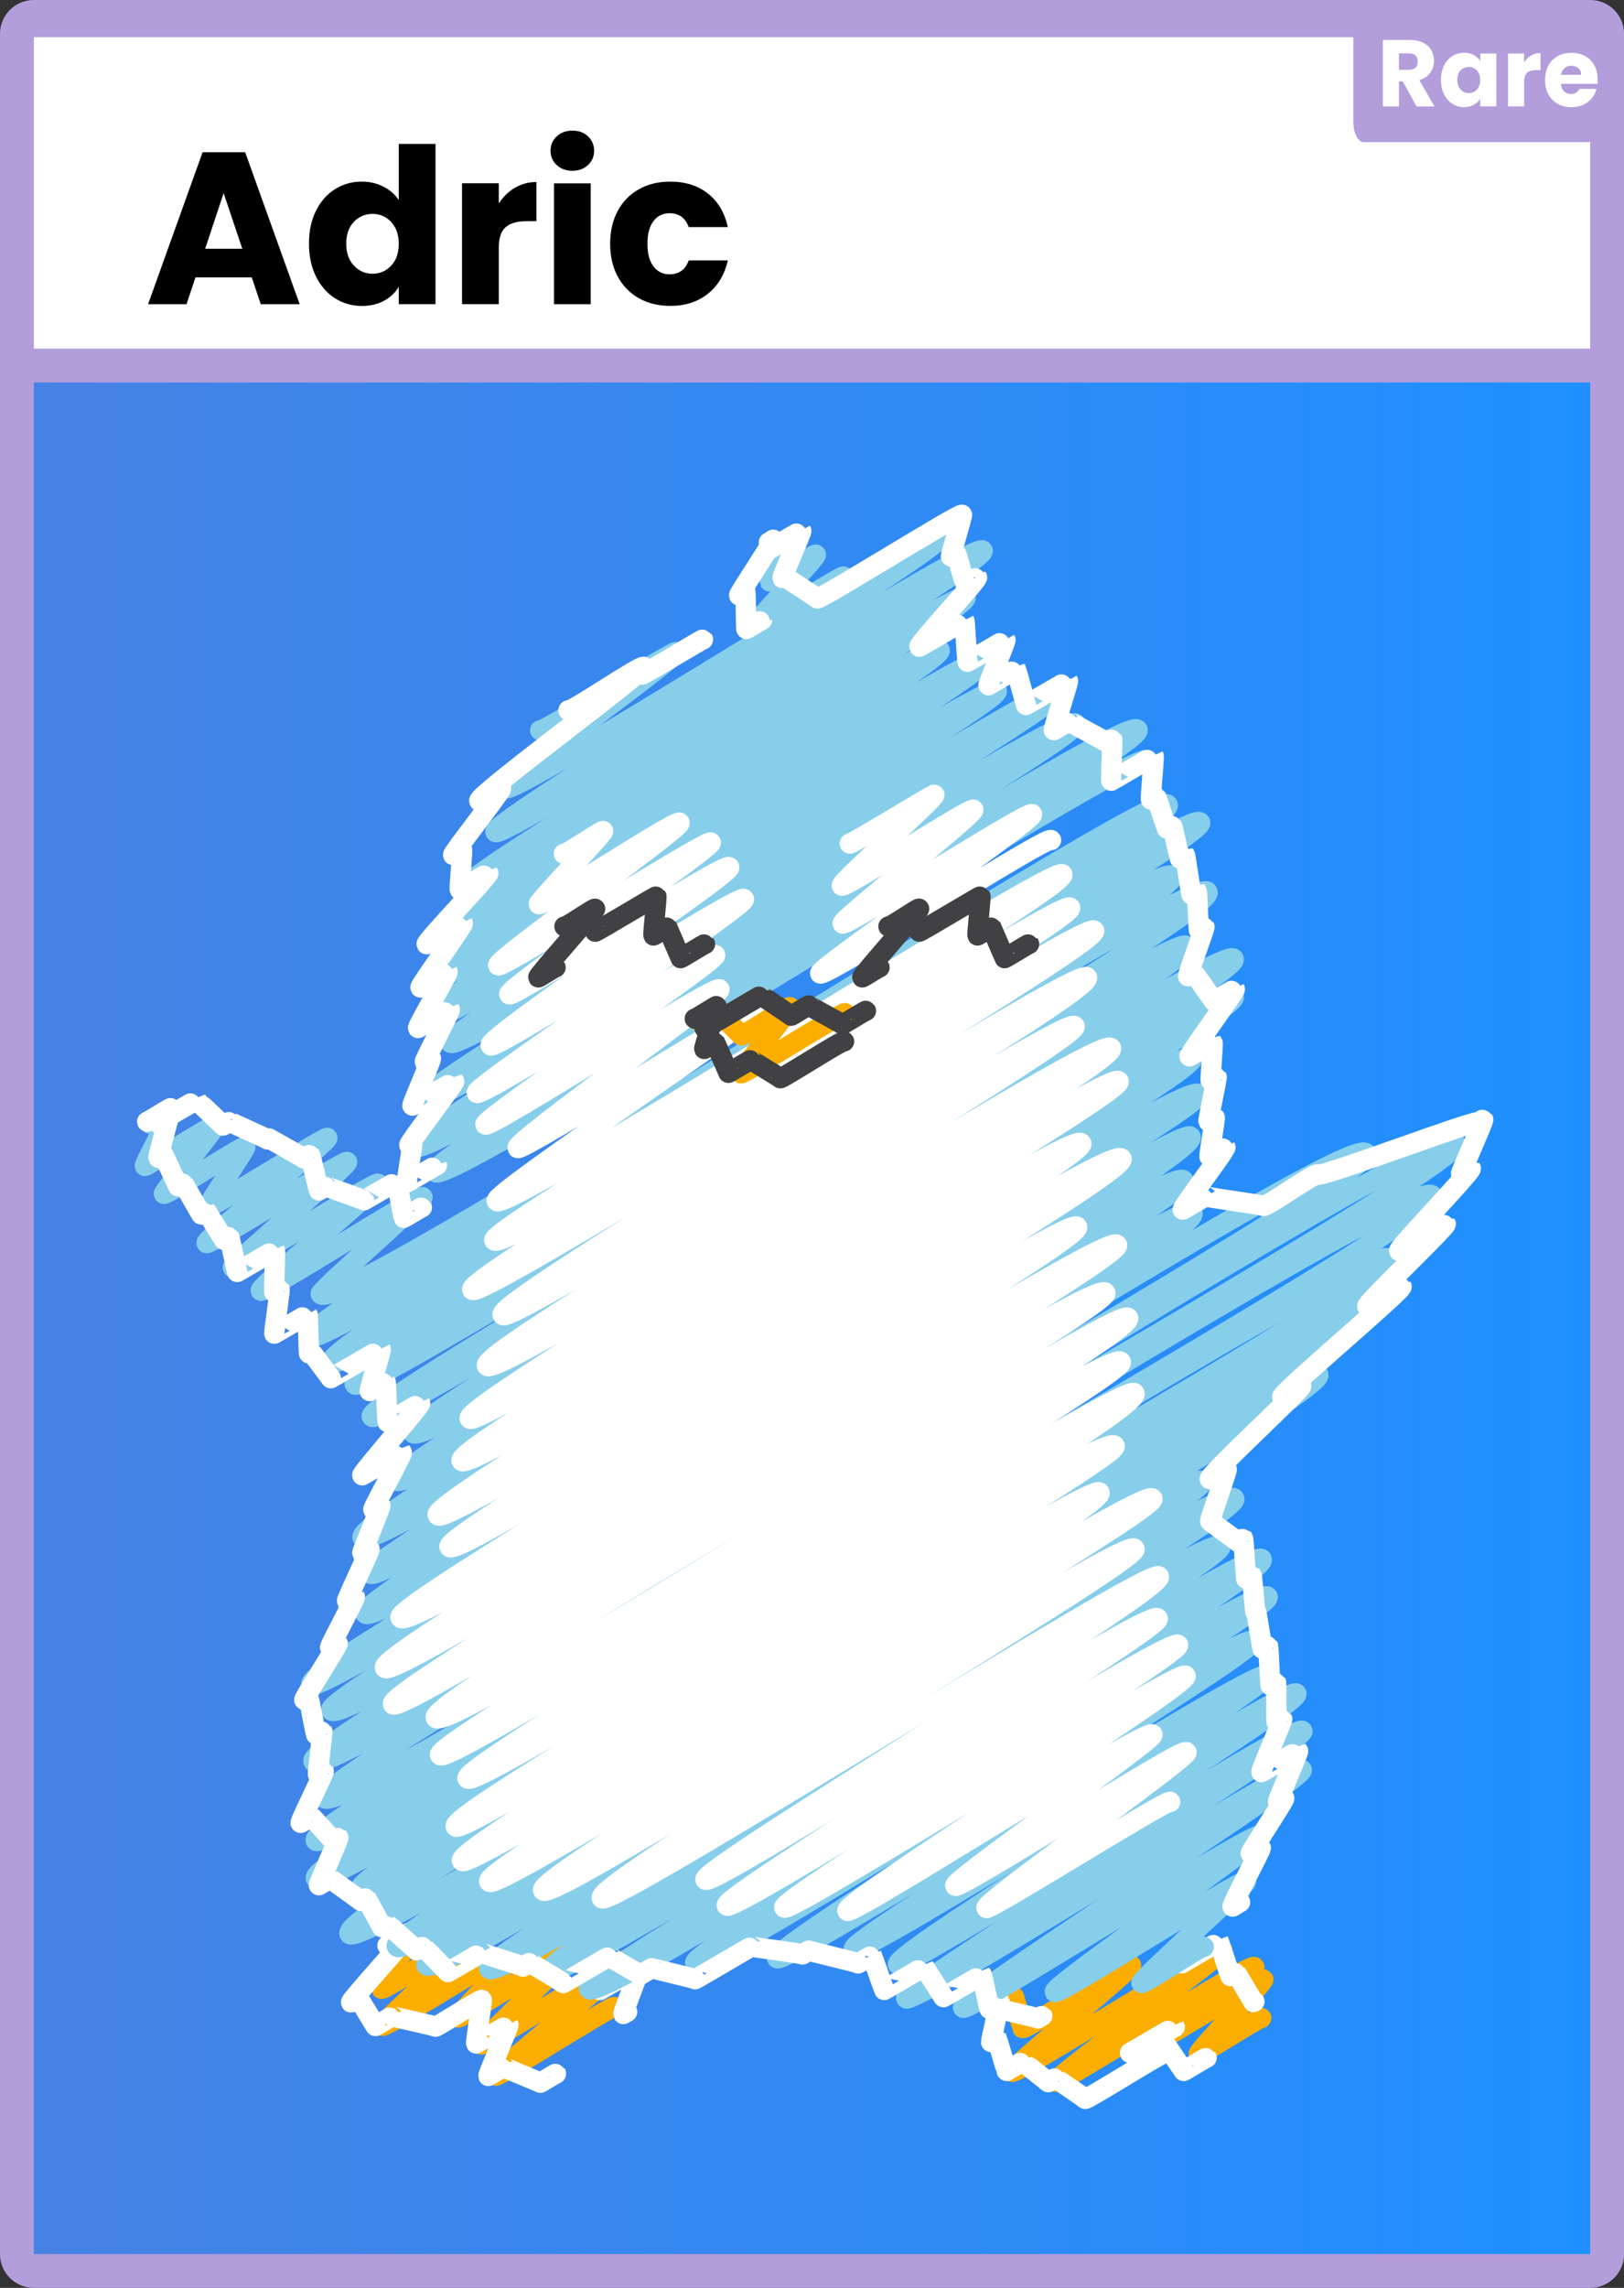 <?xml version="1.0" encoding="UTF-8"?>
<svg id="Outline" xmlns="http://www.w3.org/2000/svg" width="240" height="338" xmlns:xlink="http://www.w3.org/1999/xlink" viewBox="0 0 240 338">
  <rect x="0" y="0" width="240" height="338" fill="#333333" stroke="none"/>
  <defs>
    <style>
      .cls-1 {
        fill: #b39ddb;
      }

      .cls-2 {
        stroke: #fbae00;
      }

      .cls-2, .cls-3, .cls-4, .cls-5, .cls-6 {
        fill: none;
      }

      .cls-2, .cls-4, .cls-5, .cls-6 {
        stroke-linecap: round;
        stroke-linejoin: round;
        stroke-width: 3px;
      }

      .cls-7 {
        fill: #fff;
      }

      .cls-3 {
        stroke: #b39ddb;
        stroke-miterlimit: 10;
        stroke-width: 5px;
      }

      .cls-4 {
        stroke: #87ceeb;
      }

      .cls-5 {
        stroke: #fff;
      }

      .cls-6 {
        stroke: #414042;
      }

      .cls-8 {
        fill: url(#linear-gradient);
      }
    </style>
    <linearGradient id="linear-gradient" x1="5" y1="144.34" x2="235" y2="144.34" gradientTransform="translate(0 338.34) scale(1 -1)" gradientUnits="userSpaceOnUse">
      <stop offset="0" stop-color="#4682e4"/>
      <stop offset="1" stop-color="#1e90ff"/>
    </linearGradient>
  </defs>
  <path class="cls-1" d="M5,0h230.01c2.76,0,5,2.23,5,4.99v328.02c0,2.75-2.24,4.99-5,4.99H5c-2.76,0-5-2.23-5-4.99V4.99C0,2.23,2.24,0,5,0Z"/>
  <rect class="cls-8" x="5" y="55" width="230" height="278"/>
  <rect class="cls-7" x="5" y="5.5" width="230" height="49"/>
  <path class="cls-1" d="M200,5h36v16h-34.47c-.85,0-1.53-1.36-1.53-3.05V5h0Z"/>
  <line class="cls-3" x1="2.5" y1="54" x2="237.5" y2="54"/>
  <g>
    <path d="M37.21,40.98h-8.32l-1.33,3.97h-5.68l8.06-22.46h6.29l8.06,22.46h-5.75l-1.33-3.97ZM35.81,36.75l-2.76-8.22-2.73,8.22h5.49Z"/>
    <path d="M46.69,31.15c.69-1.39,1.62-2.45,2.81-3.2,1.19-.75,2.51-1.12,3.97-1.12,1.16,0,2.23.25,3.19.74.96.49,1.72,1.15,2.27,1.98v-8.29h5.43v23.68h-5.43v-2.56c-.51.85-1.23,1.54-2.17,2.05-.94.51-2.04.77-3.29.77-1.46,0-2.78-.38-3.97-1.14-1.19-.76-2.12-1.83-2.81-3.23-.69-1.4-1.03-3.01-1.03-4.85s.34-3.44,1.03-4.83ZM57.8,32.78c-.75-.79-1.67-1.18-2.75-1.18s-2,.39-2.75,1.17c-.75.78-1.13,1.85-1.13,3.22s.38,2.45,1.13,3.25c.75.8,1.67,1.2,2.75,1.2s1.99-.39,2.75-1.18c.75-.79,1.13-1.87,1.13-3.23s-.38-2.44-1.13-3.23Z"/>
    <path d="M76.1,27.74c.95-.56,2.01-.85,3.17-.85v5.79h-1.49c-1.35,0-2.37.29-3.05.88-.68.59-1.02,1.62-1.02,3.09v8.29h-5.43v-17.86h5.43v2.98c.63-.98,1.43-1.75,2.38-2.32Z"/>
    <path d="M82.27,24.38c-.6-.56-.91-1.26-.91-2.1s.3-1.56.91-2.13c.6-.56,1.38-.85,2.33-.85s1.7.28,2.3.85c.6.57.9,1.28.9,2.13s-.3,1.53-.9,2.1c-.6.57-1.37.85-2.3.85s-1.73-.28-2.33-.85ZM87.3,27.09v17.86h-5.43v-17.86h5.43Z"/>
    <path d="M91.29,31.15c.75-1.39,1.8-2.45,3.14-3.2,1.34-.75,2.88-1.12,4.62-1.12,2.22,0,4.08.59,5.57,1.76,1.49,1.17,2.47,2.83,2.94,4.96h-5.78c-.49-1.36-1.43-2.05-2.83-2.05-.99,0-1.79.39-2.38,1.17-.59.78-.89,1.89-.89,3.34s.3,2.57.89,3.34c.59.78,1.39,1.17,2.38,1.17,1.4,0,2.34-.68,2.83-2.05h5.78c-.47,2.09-1.45,3.73-2.95,4.93-1.5,1.2-3.35,1.79-5.55,1.79-1.74,0-3.28-.37-4.62-1.12s-2.39-1.81-3.14-3.2c-.75-1.39-1.13-3.01-1.13-4.86s.38-3.48,1.13-4.86Z"/>
  </g>
  <g>
    <path class="cls-7" d="M209.34,15.73l-2.03-3.71h-.57v3.71h-2.38V5.9h3.99c.77,0,1.42.14,1.96.41s.95.64,1.21,1.11c.27.47.4,1,.4,1.58,0,.65-.18,1.24-.55,1.75-.37.51-.91.88-1.62,1.09l2.25,3.89h-2.68ZM206.74,10.32h1.47c.44,0,.76-.11.98-.32.22-.21.33-.52.33-.91s-.11-.67-.33-.88c-.22-.21-.54-.32-.98-.32h-1.47v2.44Z"/>
    <path class="cls-7" d="M213.4,9.69c.3-.61.71-1.07,1.23-1.4s1.1-.49,1.74-.49c.55,0,1.03.11,1.44.34s.73.52.95.88v-1.11h2.37v7.81h-2.37v-1.11c-.23.36-.55.66-.97.88s-.89.34-1.44.34c-.63,0-1.2-.17-1.72-.5-.52-.33-.93-.8-1.23-1.41s-.45-1.32-.45-2.12.15-1.51.45-2.11ZM218.26,10.41c-.33-.35-.73-.52-1.2-.52s-.87.17-1.2.51c-.33.34-.49.81-.49,1.41s.17,1.07.49,1.42c.33.35.73.52,1.2.52s.87-.17,1.2-.52c.33-.35.49-.82.49-1.41s-.17-1.07-.49-1.41Z"/>
    <path class="cls-7" d="M226.27,8.2c.42-.25.88-.37,1.39-.37v2.53h-.65c-.59,0-1.04.13-1.33.38-.3.26-.44.71-.44,1.35v3.63h-2.38v-7.81h2.38v1.3c.28-.43.62-.77,1.04-1.02Z"/>
    <path class="cls-7" d="M236.06,12.39h-5.38c.04.49.19.86.47,1.11.27.26.61.39,1.01.39.59,0,1-.25,1.24-.76h2.53c-.13.51-.36.98-.7,1.39-.34.41-.76.73-1.27.97s-1.08.35-1.71.35c-.76,0-1.44-.16-2.03-.49-.59-.33-1.06-.79-1.39-1.4-.33-.61-.5-1.32-.5-2.13s.17-1.52.49-2.13c.33-.61.79-1.07,1.38-1.4s1.27-.49,2.04-.49,1.42.16,2,.48c.58.32,1.04.77,1.37,1.36.33.59.49,1.27.49,2.06,0,.22-.01.46-.04.7ZM233.67,11.06c0-.41-.14-.74-.42-.98s-.62-.36-1.04-.36-.73.12-1.01.35c-.27.23-.44.56-.51.99h2.97Z"/>
  </g>
  <g>
    <g>
      <path class="cls-2" d="M57.58,287.8c.11.2,3.25-2.07,3.33-1.92.09.16-4.65,7.74-4.55,7.91.27.46,13.64-8.5,13.91-8.03.24.41-13.99,13.09-13.75,13.52s20.76-12.54,21-12.12c.16.27-10.01,10.57-9.82,10.89.21.36,16.74-10.33,17.03-9.83.23.39-13.87,13.31-13.59,13.8s21.72-13.23,22.02-12.71-20.2,16.84-19.92,17.33c.25.43,17.31-10.49,17.53-10.12"/>
      <path class="cls-5" d="M88.67,294s5.92-3.44,5.93-3.42c.1.17-2.59,6.77-2.48,6.96.02.03.54-.35.56-.32"/>
      <path class="cls-5" d="M57.26,287.42c.11.2,3.2-2.05,3.29-1.9.14.24-8.82,10.05-8.68,10.3.02.03,1.08-.67,1.1-.64.06.1,2.45,4.02,2.52,4.13,0,.02,2.49-1.47,2.5-1.45.07.12,6.28,1.41,6.36,1.55s6.73-4.15,6.85-3.95c.08.13-.93,6.27-.83,6.43.01.02,4.76-2.78,4.77-2.75.09.16-3.06,7.39-2.97,7.55.01.03,2.26-1.34,2.28-1.31.06.11,5.33,2.21,5.39,2.31.03.05,2.29-1.39,2.32-1.34"/>
    </g>
    <g>
      <path class="cls-2" d="M168.48,302.94c.22.37,18.06-10.79,18.22-10.52.2.34-9.76,10.66-9.55,11.04.14.24,9.1-5.56,9.24-5.33"/>
      <path class="cls-2" d="M147.01,296.66c.05.09,2.82-1.72,2.86-1.65.05.08,1.16,4.5,1.21,4.59.3.52,15.75-9.8,16.06-9.27s-17.91,15.22-17.61,15.75c.38.66,30.75-18.6,31.12-17.96.34.58-25,18.75-24.61,19.43.36.63,28.83-17.79,29.33-16.93"/>
      <path class="cls-5" d="M174.65,290.05s5.49-3.21,5.51-3.18c.05.09,1.6,4.93,1.67,5.06,0,.02.83-.51.84-.49.07.12,2.49,4.22,2.57,4.34,0,.02.13-.1.14-.08"/>
      <path class="cls-5" d="M171.2,302.32s.89-.55.9-.52c.06.1,2.75,4.02,2.82,4.15.02.04,3.37-2.01,3.4-1.96"/>
      <path class="cls-5" d="M167,303.28s6.59-3.85,6.61-3.82"/>
      <path class="cls-5" d="M146.57,296.34s1.12-.68,1.14-.66c.06.11-1.3,5.89-1.24,6,0,.02.84-.52.86-.49.06.11,1.37,4.64,1.44,4.75,0,.02,2.36-1.39,2.37-1.37.05.09,3.71,2.94,3.77,3.04,0,.02,1.05-.65,1.07-.62.06.11,4.32,2.95,4.4,3.09.12.21,11.46-6.91,11.59-6.69"/>
    </g>
    <g>
      <path class="cls-4" d="M22.2,166.01c.05.09,3.09-1.91,3.15-1.82.11.18-4.08,7.83-3.95,8.06.11.19,10.3-6.29,10.45-6.03.17.29-7.77,9.92-7.64,10.15.2.35,11.86-7.29,12.05-6.96.14.24-5.63,8.6-5.49,8.85.24.42,17.42-10.46,17.6-10.16.3.51-18.17,14.98-17.84,15.54.27.47,20.52-12.39,20.76-11.98.29.49-17.11,15.19-16.88,15.6.28.49,21.16-12.87,21.45-12.38.3.52-17.66,15.23-17.33,15.8s23.59-14.36,23.91-13.81c.21.37-15.28,13.9-15.05,14.29,2.2,3.81,123.49-75.19,125.17-72.27,1.94,3.36-128.81,75.32-126.89,78.64,1.64,2.85,129.98-78.99,131.69-76.03,1.59,2.75-130.12,76.39-128.26,79.61,2.01,3.48,122.15-75.14,124.15-71.68s-122.82,71.6-120.81,75.08c1.44,2.49,124.13-75.98,126-72.74,2,3.46-124.99,74.91-123.5,77.5s118.76-72.32,120.38-69.5c2.01,3.48-115.91,69.09-114.28,71.91,1.94,3.35,119.51-73.06,121.27-70.02s-125.41,74.14-123.74,77.04c1.82,3.16,122.11-74.31,123.76-71.45S51.65,223.81,53.58,227.14s120.71-74.07,122.6-70.79c1.53,2.65-123.09,73.46-121.58,76.08,1.87,3.24,120.65-74.07,122.56-70.76,1.54,2.66-125.06,73.45-123.19,76.68s120.47-73.02,121.97-70.42c2.19,3.79-131.68,77.85-129.92,80.9,1.53,2.64,126.88-77.92,128.9-74.42,1.63,2.83-127.56,75.51-125.97,78.26,2.04,3.53,125.51-76.53,127.27-73.48,2.26,3.92-131.87,77.62-129.89,81.06,2.36,4.08,152.97-94.37,155.59-89.83,2.19,3.8-156.14,91.57-154.06,95.17,2.64,4.58,164.6-101.19,167.27-96.57,2.18,3.77-170.6,99.18-168.46,102.89,1.94,3.35,162.43-99.72,165-95.26,2.31,4-167.09,97.21-164.99,100.85,1.94,3.35,156.17-95.59,158.52-91.52,1.94,3.36-154,89.5-151.9,93.12,2.31,4,148.99-91.21,151.24-87.32,1.94,3.36-155.29,89.75-152.88,93.92,1.93,3.34,141.42-85.64,143.15-82.65,1.99,3.45-138.01,81.32-136.17,84.49,1.98,3.43,116.92-72.18,118.95-68.67,1.7,2.94-116.22,68.61-114.58,71.46,1.78,3.09,117.42-72.33,119.39-68.93,1.59,2.75-111.67,66.74-110.11,69.46s106.33-65.33,108.04-62.37c1.32,2.28-100.43,60.05-98.98,62.55,1.57,2.73,103.62-63.26,105.11-60.69,1.69,2.93-100.68,61.28-99.42,63.47,1.61,2.79,98.73-60.63,100.3-57.91,1.18,2.04-85.74,52.13-84.6,54.11s81.2-49.65,82.4-47.57c.98,1.7-71.44,44.86-70.3,46.84.83,1.44,71.21-43.36,72.18-41.68s-61.75,38.8-60.85,40.35,64.49-39.35,65.41-37.76c.98,1.69-59.88,38.27-58.86,40.03.71,1.23,58.84-36.06,59.75-34.5.79,1.36-59.42,37.98-58.55,39.48.78,1.35,57.69-35.09,58.46-33.75.73,1.27-50.79,33.87-50.06,35.14.55.95,43.47-26.64,44.13-25.48.4.69-31.06,22.31-30.57,23.15.41.71,27.85-17.01,28.25-16.31.22.39-15.69,14.56-15.45,14.98.21.36,9.03-5.63,9.21-5.32"/>
      <path class="cls-4" d="M79.84,107.9c.25.43,19.85-11.88,20.03-11.56.44.76-25.72,19.26-25.24,20.1.94,1.62,63.6-38.78,64.49-37.24,1.01,1.75-66.83,42.1-65.9,43.71.85,1.47,71-43.31,72-41.57,1.08,1.87-76.8,47.6-75.86,49.25,1.04,1.8,72.3-44.15,73.34-42.34,1.13,1.95-79.37,48.38-78.06,50.66,1.2,2.08,73.07-44.84,74.22-42.85s-77.36,47.72-76.4,49.38c1.24,2.15,82.2-50.16,83.37-48.13,1.43,2.47-85.04,51.31-83.57,53.86,1.29,2.24,83.97-50.97,85.05-49.1s-81.98,49.84-80.76,51.96c1.33,2.31,89.63-54.39,90.77-52.41,1.34,2.33-96.83,58.76-95.35,61.33,1.32,2.28,95.49-58.64,97.01-56.01,1.31,2.26-98.99,59.62-97.4,62.39s104.81-64.48,106.53-61.51c1.5,2.6-105.37,62.56-103.79,65.31s103.85-63.31,105.31-60.8"/>
      <path class="cls-4" d="M113.95,80.49c.06.11.23-.24.28-.16.06.1-.54,5.46-.48,5.56.15.26,6.68-4.21,6.83-3.94.18.31-9.88,10.85-9.69,11.18.16.27,13.64-8.22,13.79-7.96"/>
      <path class="cls-5" d="M113.73,81.13s4.68-2.73,4.69-2.71c.09.15-2.88,6.81-2.79,6.97.01.02.33-.22.34-.2.09.15,4.74,3.09,4.81,3.21.21.37,21.16-12.74,21.39-12.35.07.13-1.71,6.01-1.63,6.15,0,.02.76-.47.77-.45.06.11,1.28,4.46,1.34,4.56.02.03,1.72-1.04,1.74-1.01.18.31-8.73,9.91-8.53,10.25.02.03,6.65-3.87,6.66-3.85.08.14.4,5.95.47,6.07,0,.03,5.59-3.26,5.6-3.23.09.15-2.58,6.56-2.51,6.69,0,.02,4.06-2.38,4.08-2.35.06.11,1.41,5.15,1.47,5.27,0,.03,6.19-3.6,6.2-3.58.1.17-2.18,7.13-2.09,7.3,0,.02,2.25-1.32,2.26-1.3.09.16,5.5,2.97,5.58,3.1,0,.02.77-.47.78-.45.09.15-.22,5.98-.14,6.12,0,.02,6.26-3.64,6.27-3.62.09.16-.5,6.22-.4,6.39,0,.02.75-.46.76-.44.06.1,1.54,4.63,1.6,4.73,0,.02.75-.46.76-.44.07.12,1.09,4.74,1.15,4.85,0,.02.76-.46.77-.45.07.12.86,5.64.94,5.78,0,.02.78-.47.79-.46.08.13.25,5.59.32,5.72,0,.02.81-.49.82-.47.08.14-2.52,7.14-2.42,7.3,0,.02.86-.52.87-.5.07.12,2.87,4.05,2.94,4.17,0,.02,3.08-1.81,3.09-1.78.14.24-6.82,9.7-6.69,9.93,0,.02,3.4-1.99,3.42-1.97.08.13-.36,5.43-.3,5.53,0,.02.88-.53.89-.51.09.15-1.29,6.42-1.21,6.55.02.03.91-.56.93-.54.08.14-.85,5.62-.79,5.73,0,.02,2.35-1.39,2.36-1.36.16.29-6.46,8.97-6.3,9.23,0,.03,3.42-2.01,3.43-1.98.12.21,8.35,1.24,8.46,1.43.21.37,7.81-5.05,8.04-4.64.34.59,23.4-8.21,23.7-7.69,0,.02.75-.47.77-.44.12.21-3.38,7.91-3.29,8.07.02.04,1.44-.87,1.46-.84.22.38-10.81,11.82-10.6,12.18.03.06,6.87-4.04,6.9-3.99.2.35-11.85,11.79-11.61,12.19.03.06,5.06-2.98,5.08-2.93.28.48-17.95,15.8-17.64,16.32.04.07,2.78-1.69,2.82-1.63.2.35-13.81,13.26-13.52,13.75,0,.02,2.49-1.47,2.5-1.44.1.17-2.55,7.5-2.44,7.67,0,.02,0-.03,0,0,.05.09,4.01,2.93,4.07,3.02,0,.02.78-.48.8-.46.06.11.39,5.8.46,5.93,0,.02.78-.48.8-.46.08.14.49,5.32.56,5.45,0,.02.1-.08.11-.06.06.1.88,5.32.94,5.43,0,.02.79-.48.8-.46.08.14.31,5.74.39,5.88,0,.02.79-.48.8-.46.09.15,0,5.77.08,5.88,0,.02.82-.5.83-.48.1.17-3.2,7.64-3.07,7.86,0,.02,5.4-3.15,5.42-3.13.1.16-3.06,7.34-2.97,7.5,0,.02.9-.55.92-.53.14.24-5.07,7.96-4.95,8.18.02.03,1.48-.89,1.49-.86.11.18-4.33,8.47-4.19,8.7.03.05,1.1-.68,1.12-.65"/>
      <path class="cls-5" d="M21.76,165.71c.05.08,3.42-2.09,3.47-2,.1.18-1.92,7.15-1.82,7.32.01.02.73-.44.74-.43.07.13,2.11,4.53,2.18,4.65.01.02.75-.46.76-.44.06.1,2.58,4.47,2.65,4.6,0,.02.76-.46.77-.45.07.11,2.51,4.09,2.58,4.2,0,.02.77-.47.78-.45.07.12,1.11,5.06,1.19,5.2,0,.02,5.55-3.23,5.56-3.21.09.16-.16,6.08-.09,6.21,0,.02.78-.48.79-.46.09.15-.86,6.44-.78,6.58,0,.02,4.91-2.86,4.92-2.84.06.1.14,5.63.21,5.75,0,.02.33-.22.34-.2.07.12,2.81,3.75,2.88,3.87,0,.02,7.37-4.28,7.38-4.26.08.14-1.7,6.04-1.63,6.16,0,.02,2.35-1.38,2.36-1.36.07.11.2,5.81.27,5.94.02.03,4.81-2.8,4.82-2.78.15.26-8.7,10.39-8.56,10.64.02.03,5.83-3.4,5.85-3.38.14.24-4.32,8.26-4.21,8.45.02.03,1.02-.63,1.04-.6.11.19-2.78,6.91-2.68,7.07.02.03,1.07-.66,1.09-.63.1.17-3.47,7.52-3.35,7.73.02.03,1.16-.71,1.17-.68.12.2-3.78,7.3-3.66,7.51.02.03,1.12-.68,1.13-.65.11.19-5.05,8.16-4.94,8.36,0,.02.62-.39.63-.37.06.11,1.03,5.35,1.12,5.49,0,.02.89-.54.9-.52.09.16-.72,6.26-.62,6.43,0,.02.83-.5.84-.48.11.19-3.53,7.41-3.41,7.62,0,.02,1.6-.94,1.61-.93.07.12,3.13,3.46,3.18,3.56,0,.02.76-.47.78-.45.1.17-2.95,6.89-2.87,7.03,0,.02,1.68-1,1.7-.98.07.11,4.46,3.2,4.52,3.31,0,.02.75-.46.76-.44.06.1,2.31,4.21,2.38,4.33,0,.02.78-.47.79-.46.07.12,4.23,3.76,4.28,3.86.01.02.97-.59.98-.57.08.14,3.58,3.68,3.64,3.79.02.03,4.95-2.89,4.96-2.87.09.15,6.06,1.9,6.16,2.06.02.04,1.03-.63,1.05-.6.08.13,4.81,2.89,4.88,3.03.02.03,6.78-3.96,6.8-3.92.07.12,4.53,2.6,4.58,2.7.03.05,1.73-1.05,1.75-1.01.08.14,6.28,1.52,6.36,1.66.03.06,8.35-4.89,8.38-4.84.08.14,7.36.99,7.47,1.18.02.04.98-.62,1-.58.09.15,7.16,1.74,7.25,1.9.02.03,2.02-1.2,2.03-1.17.06.11,1.76,4.99,1.82,5.09.02.03,5.89-3.44,5.91-3.41.06.11,2.79,4.38,2.85,4.48.02.03,5.66-3.3,5.68-3.28.06.11,1.05,4.89,1.13,5.02,0,.02.46-.3.48-.28.1.17,6.56,1.54,6.64,1.68.02.03.65-.42.67-.39"/>
      <path class="cls-5" d="M23.27,165.86s5.76-3.37,5.78-3.34c.05.1,3.84,3.64,3.91,3.76.02.03.98-.6,1-.58.08.15,5.46,2.47,5.55,2.62.02.03.27-.18.28-.16.08.15,5.04,2.84,5.1,2.96,0,.02.92-.57.94-.54.07.12,1.23,5.16,1.31,5.29.02.03,1.06-.64,1.07-.62.08.13,5.53,1.96,5.59,2.07,0,.02,4.8-2.81,4.82-2.78.06.11.98,5.25,1.05,5.37.02.03,2.65-1.58,2.67-1.54"/>
      <path class="cls-5" d="M84.01,104.94c.23.41,10.86-6.85,11.11-6.41.37.64-24.74,19.02-24.29,19.8.02.03,3.2-1.91,3.22-1.86.16.28-7.22,9.61-7.09,9.84.02.04,1.31-.8,1.33-.77.08.13-.43,5.74-.35,5.88.02.03,4.2-2.46,4.22-2.43.17.3-9.3,10.17-9.11,10.5.02.03,5.33-3.11,5.34-3.09.14.24-6.38,9.27-6.26,9.48.02.03,4.01-2.35,4.02-2.32.12.21-4.5,8.09-4.37,8.31.02.03,4.68-2.74,4.7-2.71.09.15-3.81,7.58-3.72,7.75.02.03.91-.56.92-.53.1.17-2.83,6.79-2.73,6.95,0,.02,6.15-3.58,6.17-3.56.12.21-6.77,9.15-6.63,9.39,0,.03.43-.28.44-.26.08.14-.88,5.65-.8,5.79,0,.02,4.43-2.59,4.44-2.56"/>
      <path class="cls-5" d="M94.9,99.66c.06.11,8.93-5.27,8.98-5.19"/>
      <path class="cls-5" d="M113.62,80.14c.07.12.62-.48.67-.39.1.17-5.16,8.03-5.06,8.21.01.03.91-.56.92-.53.07.12.08,5.36.15,5.49,0,.02,2.32-1.36,2.32-1.34"/>
    </g>
    <path class="cls-5" d="M125.59,124.62c.12.21,12.4-7.37,12.49-7.21.26.45-13.96,12.93-13.67,13.43s19.15-11.69,19.43-11.22c.33.57-19.61,16.29-19.31,16.82.32.56,27.61-16.83,27.99-16.16.47.81-31.73,22.82-31.32,23.53.47.82,33.66-20.52,34.13-19.7"/>
    <path class="cls-5" d="M83.33,126.13c.16.27,5.68-3.55,5.8-3.35.15.26-9.66,10.51-9.51,10.78.38.65,20.43-12.67,20.81-12.01.42.72-27.24,20.3-26.81,21.06.38.66,31.05-18.78,31.42-18.14.4.69-30.25,21.61-29.78,22.42.4.69,31.97-19.72,32.51-18.77.52.9-35.91,25.2-35.26,26.31.52.9,36.88-22.56,37.43-21.61s-40.02,27.72-39.49,28.63,34.79-21.13,35.24-20.35-34.41,24.25-33.96,25.03,34.09-20.84,34.59-19.97c.46.8-30.37,22.48-29.82,23.44.43.74,35.71-21.61,36.14-20.87.52.9-39.88,27.56-39.23,28.69,1.14,1.98,82.61-49.93,83.58-48.25,1.21,2.09-84.97,52.28-83.94,54.06,1.35,2.33,84.1-50.86,85.09-49.13,1.09,1.88-89.58,54.32-88.35,56.45,1.08,1.87,90.83-54.91,91.9-53.06,1.19,2.07-88.75,54.44-87.41,56.76,1.17,2.02,85.14-51.96,86.36-49.86,1.44,2.5-90.13,54.86-88.68,57.36s85.65-52.22,86.85-50.14c1.09,1.88-90.63,55.82-89.4,57.95s93.3-57.29,94.78-54.72-97.43,58.47-95.98,60.97,95.78-58.37,97.11-56.07c1.19,2.07-102.08,61.59-100.64,64.09s93.59-57.55,95.11-54.91c1.34,2.32-94.62,57.43-93.36,59.61,1.41,2.44,97.61-60.3,99.32-57.34,1.52,2.63-107.95,65.39-106.56,67.79,1.71,2.96,98.61-60.12,99.99-57.73s-103.76,62.6-102.3,65.14,106.67-65.13,108.2-62.47c1.31,2.26-108.41,65.44-107.01,67.85,1.29,2.24,103.66-63.58,105.28-60.78,1.27,2.2-100.52,60.05-98.94,62.78,1.73,2.99,100.93-61.46,102.31-59.07,1.56,2.71-102.94,62.42-101.69,64.58s99.14-60.64,100.61-58.09c1.22,2.12-97.82,59.33-96.55,61.55s97.28-59.13,98.56-56.9c1.78,3.09-101.74,61.5-100.3,63.99,1.19,2.07,95.7-59.13,97.38-56.22,1.16,2.01-97.9,58.84-96.47,61.3,1.16,2,93.03-56.49,94.23-54.41,1.42,2.46-91.55,55.11-90.19,57.48,1.22,2.11,96.67-58.9,98.01-56.58,1.09,1.88-91.47,55.42-90.05,57.88,1.32,2.29,86.06-52.79,87.4-50.46,1.06,1.83-80.11,49.19-78.72,51.61,1.02,1.77,81.27-49.35,82.32-47.53,1.13,1.96-67.91,43.23-67.01,44.79.84,1.45,65.73-40.51,66.84-38.59.85,1.48-64.53,40.93-63.68,42.41.8,1.39,65.74-40.14,66.69-38.5.77,1.33-58.95,37.49-58.19,38.8.64,1.11,58.55-35.55,59.3-34.24s-50.73,33.41-49.98,34.72c.51.89,44.37-27.3,45.09-26.04.41.71-29.59,21.56-29.15,22.34s33.65-20.63,34.17-19.73c.41.71-30.03,22.2-29.56,23.01.29.49,26.84-16.2,27.15-15.67"/>
    <g>
      <path class="cls-6" d="M87.96,137.64c.06.11,8.99-5.3,9.04-5.22.08.14-.52,5.63-.43,5.78.04.06,2.02-1.25,2.06-1.19.06.11,1.89,4.44,1.95,4.54.03.06,3.57-2.15,3.61-2.09"/>
      <path class="cls-6" d="M83.42,136.87c.13.23,4.43-2.79,4.53-2.61.14.23-8.54,9.89-8.4,10.13.04.07,2.51-1.55,2.55-1.47"/>
    </g>
    <g>
      <path class="cls-6" d="M135.85,137.64c.06.11,8.99-5.3,9.04-5.22.08.14-.52,5.63-.43,5.78.04.06,2.02-1.25,2.06-1.19.06.11,1.89,4.44,1.95,4.54.03.06,3.57-2.15,3.61-2.09"/>
      <path class="cls-6" d="M131.3,136.87c.13.23,4.43-2.79,4.53-2.62.14.23-8.54,9.89-8.4,10.14.04.07,2.51-1.55,2.55-1.47"/>
    </g>
    <g>
      <path class="cls-2" d="M103.61,151.1c.05.08,2.59-1.58,2.63-1.52.05.08,3.25,3.3,3.3,3.38.16.27,7.05-4.44,7.21-4.16.15.26-7.4,9.5-7.25,9.77.18.31,15.22-9.19,15.4-8.89"/>
      <path class="cls-6" d="M104.13,151.91c.05.09,8.35-4.91,8.39-4.85.07.12,4.3,2.86,4.38,3,.05.08,2.59-1.59,2.63-1.52.07.13,4.9,2.68,4.96,2.8.03.06,3.44-2.08,3.48-2.01"/>
      <path class="cls-6" d="M102.68,150.49c.06.1,3.17-1.93,3.21-1.86.07.12-1.89,6.21-1.82,6.34.03.05,1.6-.99,1.63-.94.06.1,1.89,4.35,1.95,4.46.02.04,3.31-1.96,3.33-1.92.06.1,4.27,2.61,4.33,2.72.12.2,9.27-5.72,9.43-5.44"/>
    </g>
  </g>
</svg>